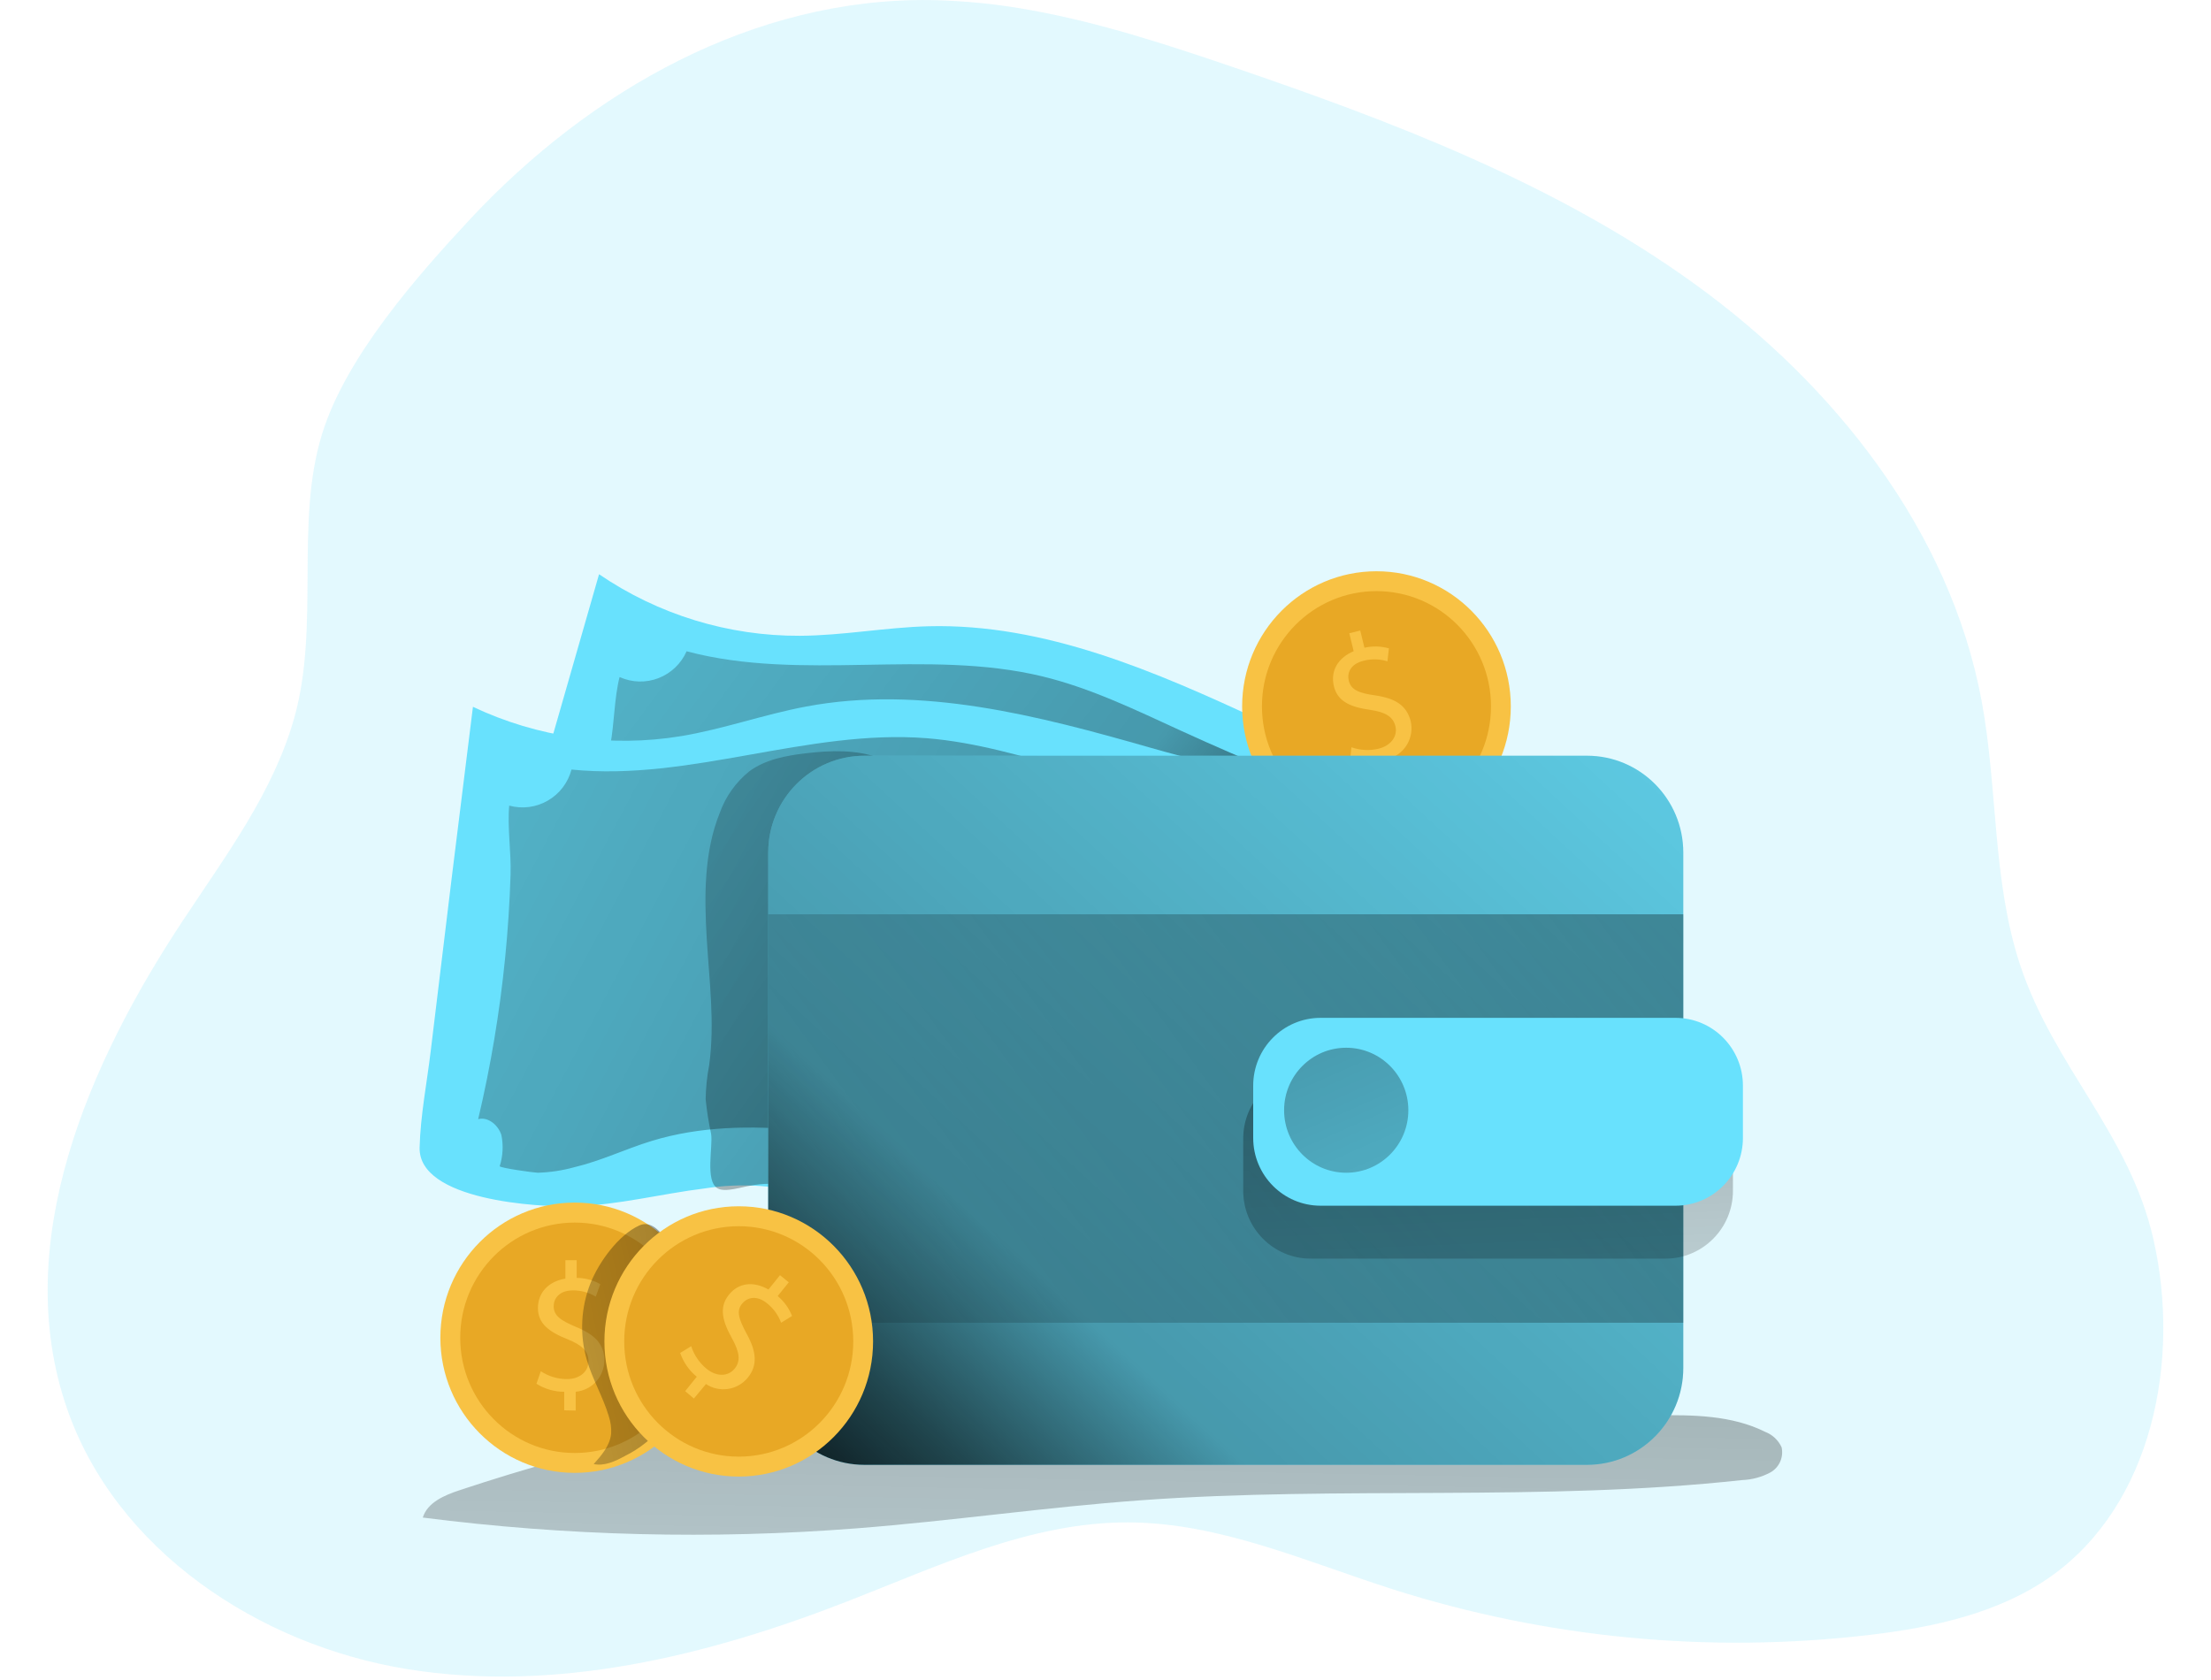 <svg width="200" height="152" viewBox="0 0 200 152" fill="none" xmlns="http://www.w3.org/2000/svg">
<g clip-path="url(#clip0_8684_261499)">
<path opacity="0.18" d="M194.794 112.134C192.629 102.589 185.821 96.555 182.755 87.367C180.197 79.688 180.732 71.334 179.244 63.377C176.37 47.997 165.943 34.845 153.319 25.708C140.694 16.572 125.889 10.963 111.179 5.949C105.362 3.97 99.45 2.053 93.426 0.953C90.376 0.38 87.284 0.063 84.183 0.006C68.098 -0.204 53.382 8.224 42.589 19.759C37.726 24.977 31.267 32.31 29.125 39.291C26.651 47.35 28.956 56.594 26.623 64.931C24.735 71.669 20.423 77.408 16.585 83.227C7.94 96.271 0.957 112.485 6.018 127.316C10.425 140.241 23.416 148.844 36.841 151.016C50.266 153.188 63.967 149.831 76.625 144.897C84.898 141.676 93.211 137.7 102.082 137.74C110.322 137.774 118.094 141.267 125.945 143.78C139.873 148.214 154.577 149.627 169.088 147.925C174.871 147.239 180.788 145.98 185.551 142.606C194.681 136.101 197.285 123.119 194.794 112.134Z" fill="#68E1FD"/>
<path d="M78.507 126.578C65.951 128.077 53.576 130.841 41.569 134.83C40.205 135.284 38.672 135.925 38.244 137.303C51.26 138.971 64.411 139.298 77.493 138.278C86.082 137.609 94.621 136.361 103.21 135.738C121.307 134.422 139.55 135.885 157.591 133.911C158.487 133.878 159.364 133.639 160.155 133.214C160.542 132.994 160.848 132.654 161.029 132.246C161.209 131.838 161.255 131.382 161.158 130.945C160.863 130.304 160.331 129.804 159.676 129.55C156.644 128.036 153.116 128.008 149.729 128.053C126.881 128.365 103.903 130.786 81.263 127.667" fill="url(#paint0_linear_8684_261499)"/>
<path d="M114.132 65.232C104.551 60.768 94.513 56.384 83.969 56.662C80.091 56.764 76.242 57.502 72.359 57.524C65.882 57.553 59.549 55.612 54.188 51.955C51.291 62.005 48.421 72.062 45.577 82.126C44.793 84.9 43.75 87.741 43.232 90.577C42.375 95.267 52.92 97.609 56.313 98.04C60.224 98.539 64.203 98.154 68.148 98.284C71.505 98.311 74.813 99.086 77.837 100.553C80.779 102.061 84.205 102.895 87.339 104.08C95.054 106.99 103.193 109.491 111.399 108.748C119.605 108.005 127.935 103.332 130.848 95.579C131.542 93.736 131.913 91.785 132.539 89.908C134.151 85.172 139.268 78.996 133.88 75.088C128.143 70.886 120.557 68.215 114.132 65.232Z" fill="#68E1FD"/>
<path d="M106.845 66.122C102.748 64.245 98.662 62.254 94.282 61.194C83.794 58.67 72.533 61.698 62.107 58.925C61.615 60.041 60.702 60.914 59.571 61.353C58.439 61.793 57.18 61.762 56.071 61.267H56.042C55.563 63.156 55.575 65.447 55.203 67.438C54.737 69.903 54.186 72.351 53.551 74.782C52.304 79.566 50.741 84.261 48.873 88.836C49.809 88.739 50.598 89.658 50.722 90.599C50.768 91.548 50.575 92.492 50.158 93.344C50.096 93.492 53.174 94.422 53.467 94.479C54.59 94.615 55.725 94.615 56.848 94.479C59.294 94.28 61.673 93.571 64.102 93.231C73.272 91.949 82.233 95.942 91.188 98.335C94.195 99.131 97.245 99.746 100.324 100.178C102.533 100.49 104.799 100.7 106.974 100.178C109.15 99.656 111.263 98.415 113.174 97.07C116.832 94.484 120.23 91.399 122.614 87.616C124.514 84.588 128.115 76.546 124.564 73.597C122.445 71.839 118.438 71.101 115.885 70.041C112.838 68.793 109.824 67.487 106.845 66.122Z" fill="url(#paint1_linear_8684_261499)"/>
<path d="M104.055 67.648C93.91 64.744 83.304 61.976 72.933 63.922C69.112 64.636 65.426 65.969 61.599 66.604C55.204 67.649 48.644 66.724 42.781 63.95C41.477 74.336 40.204 84.722 38.96 95.108C38.616 97.972 38.03 100.938 37.957 103.825C37.838 108.589 48.614 109.247 52.047 109.139C55.992 109.014 59.847 108.005 63.758 107.523C67.077 107.001 70.47 107.233 73.689 108.203C76.828 109.224 80.345 109.513 83.625 110.188C91.695 111.85 100.121 113.024 108.113 111.022C116.105 109.02 123.601 103.082 125.28 94.955C125.675 93.027 125.742 91.042 126.08 89.102C126.943 84.168 131.04 77.266 125.105 74.255C118.748 71.05 110.863 69.61 104.055 67.648Z" fill="#68E1FD"/>
<path d="M96.993 69.684C92.653 68.47 88.308 67.148 83.822 66.791C73.069 65.946 62.405 70.71 51.697 69.627C51.541 70.215 51.272 70.765 50.904 71.248C50.536 71.73 50.077 72.134 49.553 72.437C49.029 72.74 48.451 72.936 47.852 73.014C47.253 73.091 46.644 73.048 46.061 72.888C45.881 74.833 46.247 77.09 46.185 79.126C46.106 81.633 45.943 84.145 45.695 86.641C45.207 91.562 44.391 96.445 43.254 101.256C44.167 101.012 45.092 101.823 45.357 102.708C45.543 103.639 45.491 104.604 45.204 105.509C45.165 105.668 48.349 106.105 48.648 106.105C49.771 106.07 50.885 105.901 51.968 105.6C54.357 105.033 56.595 103.95 58.939 103.23C67.799 100.524 77.267 103.059 86.477 103.989C89.57 104.302 92.679 104.431 95.787 104.375C98.041 104.33 100.296 104.188 102.359 103.354C104.517 102.492 106.304 100.938 107.994 99.311C111.201 96.18 114.087 92.624 115.851 88.49C117.254 85.206 119.571 76.693 115.603 74.311C113.236 72.905 109.161 72.808 106.478 72.162C103.3 71.391 100.138 70.565 96.993 69.684Z" fill="url(#paint2_linear_8684_261499)"/>
<path d="M64.327 102.6C64.103 101.563 63.938 100.514 63.831 99.458C63.848 98.415 63.956 97.375 64.153 96.35C64.671 92.556 64.153 88.705 63.927 84.877C63.702 81.049 63.679 77.096 65.111 73.535C65.642 72.058 66.568 70.759 67.788 69.78C69.242 68.714 71.085 68.368 72.86 68.158C75.115 67.892 77.482 67.795 79.623 68.612C79.074 68.903 78.59 69.305 78.202 69.793C77.814 70.281 77.53 70.844 77.369 71.448C77.062 72.666 76.948 73.925 77.031 75.179C77.144 79.199 77.606 83.201 78.412 87.14C79.206 91.059 80.311 95.199 78.975 98.965C78.226 101.063 76.777 102.816 75.678 104.755C74.951 106.043 74.055 107.631 72.578 107.591C72.118 107.54 71.666 107.433 71.231 107.273C70.13 107.052 68.996 107.052 67.895 107.273C67.162 107.375 65.579 107.914 64.913 107.517C63.764 106.882 64.502 103.74 64.327 102.6Z" fill="url(#paint3_linear_8684_261499)"/>
<path d="M124.511 76.14C131.222 76.14 136.662 70.666 136.662 63.913C136.662 57.16 131.222 51.685 124.511 51.685C117.8 51.685 112.36 57.16 112.36 63.913C112.36 70.666 117.8 76.14 124.511 76.14Z" fill="#F8C244"/>
<path d="M124.511 74.331C130.232 74.331 134.87 69.664 134.87 63.907C134.87 58.15 130.232 53.483 124.511 53.483C118.79 53.483 114.152 58.15 114.152 63.907C114.152 69.664 118.79 74.331 124.511 74.331Z" fill="#E8A825"/>
<path d="M125.131 70.514L124.736 68.892C123.871 69.101 122.966 69.063 122.121 68.784L122.245 67.611C123.033 67.888 123.884 67.934 124.697 67.741C125.824 67.463 126.444 66.607 126.224 65.705C126.004 64.803 125.255 64.423 123.97 64.23C122.183 63.981 121 63.487 120.661 62.092C120.323 60.697 121.033 59.518 122.448 58.916L122.054 57.294L123.045 57.05L123.423 58.605C124.154 58.436 124.916 58.456 125.638 58.661L125.503 59.835C124.808 59.618 124.066 59.598 123.361 59.778C122.127 60.079 121.845 60.913 122.003 61.576C122.206 62.41 122.899 62.711 124.426 62.92C126.235 63.193 127.244 63.828 127.611 65.257C127.765 65.948 127.661 66.672 127.318 67.291C126.975 67.909 126.417 68.379 125.751 68.609L126.156 70.31L125.131 70.514Z" fill="#F8C244"/>
<path d="M143.552 68.374H78.203C73.391 68.374 69.49 72.299 69.49 77.141V123.765C69.49 128.608 73.391 132.533 78.203 132.533H143.552C148.364 132.533 152.265 128.608 152.265 123.765V77.141C152.265 72.299 148.364 68.374 143.552 68.374Z" fill="#68E1FD"/>
<path d="M143.552 68.374H78.203C73.391 68.374 69.49 72.299 69.49 77.141V123.765C69.49 128.608 73.391 132.533 78.203 132.533H143.552C148.364 132.533 152.265 128.608 152.265 123.765V77.141C152.265 72.299 148.364 68.374 143.552 68.374Z" fill="url(#paint4_linear_8684_261499)"/>
<path d="M152.265 82.722H69.49V119.676H152.265V82.722Z" fill="url(#paint5_linear_8684_261499)"/>
<path d="M150.659 96.878H118.556C115.188 96.878 112.458 99.625 112.458 103.014V107.738C112.458 111.127 115.188 113.875 118.556 113.875H150.659C154.027 113.875 156.757 111.127 156.757 107.738V103.014C156.757 99.625 154.027 96.878 150.659 96.878Z" fill="url(#paint6_linear_8684_261499)"/>
<path d="M151.561 92.091H119.458C116.09 92.091 113.36 94.838 113.36 98.227V102.952C113.36 106.341 116.09 109.088 119.458 109.088H151.561C154.928 109.088 157.659 106.341 157.659 102.952V98.227C157.659 94.838 154.928 92.091 151.561 92.091Z" fill="#68E1FD"/>
<path d="M121.775 106.105C124.878 106.105 127.394 103.573 127.394 100.451C127.394 97.328 124.878 94.796 121.775 94.796C118.671 94.796 116.156 97.328 116.156 100.451C116.156 103.573 118.671 106.105 121.775 106.105Z" fill="url(#paint7_linear_8684_261499)"/>
<path d="M51.985 133.259C58.696 133.259 64.136 127.785 64.136 121.032C64.136 114.279 58.696 108.804 51.985 108.804C45.274 108.804 39.834 114.279 39.834 121.032C39.834 127.785 45.274 133.259 51.985 133.259Z" fill="#F8C244"/>
<path d="M51.99 131.461C57.711 131.461 62.349 126.794 62.349 121.037C62.349 115.28 57.711 110.614 51.99 110.614C46.269 110.614 41.631 115.28 41.631 121.037C41.631 126.794 46.269 131.461 51.99 131.461Z" fill="#E8A825"/>
<path d="M51.038 127.599V125.926C50.15 125.922 49.28 125.67 48.524 125.2L48.919 124.066C49.618 124.524 50.434 124.77 51.269 124.775C52.447 124.775 53.23 124.1 53.23 123.159C53.23 122.217 52.593 121.684 51.376 121.185C49.685 120.521 48.659 119.761 48.659 118.349C48.659 116.937 49.629 115.933 51.145 115.684V114.016H52.165V115.616C52.913 115.624 53.647 115.818 54.301 116.183L53.895 117.317C53.271 116.94 52.555 116.743 51.827 116.75C50.559 116.75 50.085 117.516 50.085 118.173C50.085 119.035 50.694 119.461 52.12 120.062C53.811 120.754 54.667 121.616 54.667 123.085C54.662 123.797 54.394 124.482 53.914 125.006C53.435 125.53 52.78 125.856 52.075 125.92V127.622L51.038 127.599Z" fill="#F8C244"/>
<path d="M53.439 116.041C52.541 118.263 52.414 120.724 53.078 123.028C53.591 124.786 54.549 126.385 55.068 128.132C55.237 128.641 55.31 129.178 55.282 129.715C55.175 130.786 54.419 131.665 53.704 132.465C54.667 132.664 55.642 132.216 56.522 131.734C57.886 131.061 59.085 130.093 60.033 128.898C60.684 127.925 61.154 126.841 61.419 125.699C62.355 122.181 62.355 118.476 61.419 114.958C61.064 113.648 59.666 110.035 57.818 110.88C55.969 111.725 54.2 114.152 53.439 116.041Z" fill="url(#paint8_linear_8684_261499)"/>
<path d="M66.824 133.594C73.535 133.594 78.975 128.12 78.975 121.367C78.975 114.614 73.535 109.139 66.824 109.139C60.113 109.139 54.673 114.614 54.673 121.367C54.673 128.12 60.113 133.594 66.824 133.594Z" fill="#F8C244"/>
<path d="M66.824 131.79C72.545 131.79 77.183 127.123 77.183 121.367C77.183 115.61 72.545 110.943 66.824 110.943C61.103 110.943 56.465 115.61 56.465 121.367C56.465 127.123 61.103 131.79 66.824 131.79Z" fill="#E8A825"/>
<path d="M61.977 125.864L63.026 124.565C62.338 123.999 61.819 123.254 61.526 122.41L62.524 121.797C62.782 122.598 63.264 123.306 63.91 123.839C64.823 124.582 65.855 124.554 66.447 123.839C67.038 123.125 66.869 122.291 66.238 121.134C65.347 119.552 65.021 118.298 65.917 117.164C66.813 116.03 68.171 115.905 69.513 116.671L70.555 115.372L71.35 116.018L70.347 117.26C70.923 117.743 71.37 118.363 71.648 119.064L70.657 119.676C70.404 118.99 69.969 118.385 69.4 117.93C68.413 117.124 67.568 117.419 67.145 117.93C66.582 118.599 66.813 119.319 67.546 120.686C68.43 122.297 68.554 123.522 67.636 124.656C67.186 125.201 66.552 125.561 65.855 125.665C65.159 125.77 64.448 125.612 63.86 125.223L62.766 126.533L61.977 125.864Z" fill="#F8C244"/>
</g>
<defs>
<linearGradient id="paint0_linear_8684_261499" x1="100.6" y1="87.894" x2="98.58" y2="193.749" gradientUnits="userSpaceOnUse">
<stop offset="0.01"/>
<stop offset="0.13" stop-opacity="0.69"/>
<stop offset="0.25" stop-opacity="0.32"/>
<stop offset="1" stop-opacity="0"/>
</linearGradient>
<linearGradient id="paint1_linear_8684_261499" x1="126.169" y1="112.148" x2="-15.367" y2="7.479" gradientUnits="userSpaceOnUse">
<stop offset="0.01"/>
<stop offset="0.13" stop-opacity="0.69"/>
<stop offset="0.25" stop-opacity="0.32"/>
<stop offset="1" stop-opacity="0"/>
</linearGradient>
<linearGradient id="paint2_linear_8684_261499" x1="123.476" y1="113.256" x2="-31.781" y2="31.08" gradientUnits="userSpaceOnUse">
<stop offset="0.01"/>
<stop offset="0.13" stop-opacity="0.69"/>
<stop offset="0.25" stop-opacity="0.32"/>
<stop offset="1" stop-opacity="0"/>
</linearGradient>
<linearGradient id="paint3_linear_8684_261499" x1="108.209" y1="114.215" x2="19.288" y2="50.34" gradientUnits="userSpaceOnUse">
<stop offset="0.01"/>
<stop offset="0.13" stop-opacity="0.69"/>
<stop offset="0.25" stop-opacity="0.32"/>
<stop offset="1" stop-opacity="0"/>
</linearGradient>
<linearGradient id="paint4_linear_8684_261499" x1="71.547" y1="143.502" x2="169.013" y2="38.141" gradientUnits="userSpaceOnUse">
<stop offset="0.01"/>
<stop offset="0.13" stop-opacity="0.69"/>
<stop offset="0.25" stop-opacity="0.32"/>
<stop offset="1" stop-opacity="0"/>
</linearGradient>
<linearGradient id="paint5_linear_8684_261499" x1="186.757" y1="45.484" x2="37.775" y2="153.514" gradientUnits="userSpaceOnUse">
<stop offset="0.01"/>
<stop offset="0.13" stop-opacity="0.69"/>
<stop offset="0.25" stop-opacity="0.32"/>
<stop offset="1" stop-opacity="0"/>
</linearGradient>
<linearGradient id="paint6_linear_8684_261499" x1="133.306" y1="72.395" x2="136.239" y2="145.882" gradientUnits="userSpaceOnUse">
<stop offset="0.01"/>
<stop offset="0.13" stop-opacity="0.69"/>
<stop offset="0.25" stop-opacity="0.32"/>
<stop offset="1" stop-opacity="0"/>
</linearGradient>
<linearGradient id="paint7_linear_8684_261499" x1="110.711" y1="75.123" x2="141.791" y2="145.389" gradientUnits="userSpaceOnUse">
<stop offset="0.01"/>
<stop offset="0.13" stop-opacity="0.69"/>
<stop offset="0.25" stop-opacity="0.32"/>
<stop offset="1" stop-opacity="0"/>
</linearGradient>
<linearGradient id="paint8_linear_8684_261499" x1="73.644" y1="117.827" x2="22.649" y2="128.912" gradientUnits="userSpaceOnUse">
<stop offset="0.01"/>
<stop offset="0.13" stop-opacity="0.69"/>
<stop offset="0.25" stop-opacity="0.32"/>
<stop offset="1" stop-opacity="0"/>
</linearGradient>
<clipPath id="clip0_8684_261499">
<rect width="200" height="151.685" fill="white"/>
</clipPath>
</defs>
</svg>
